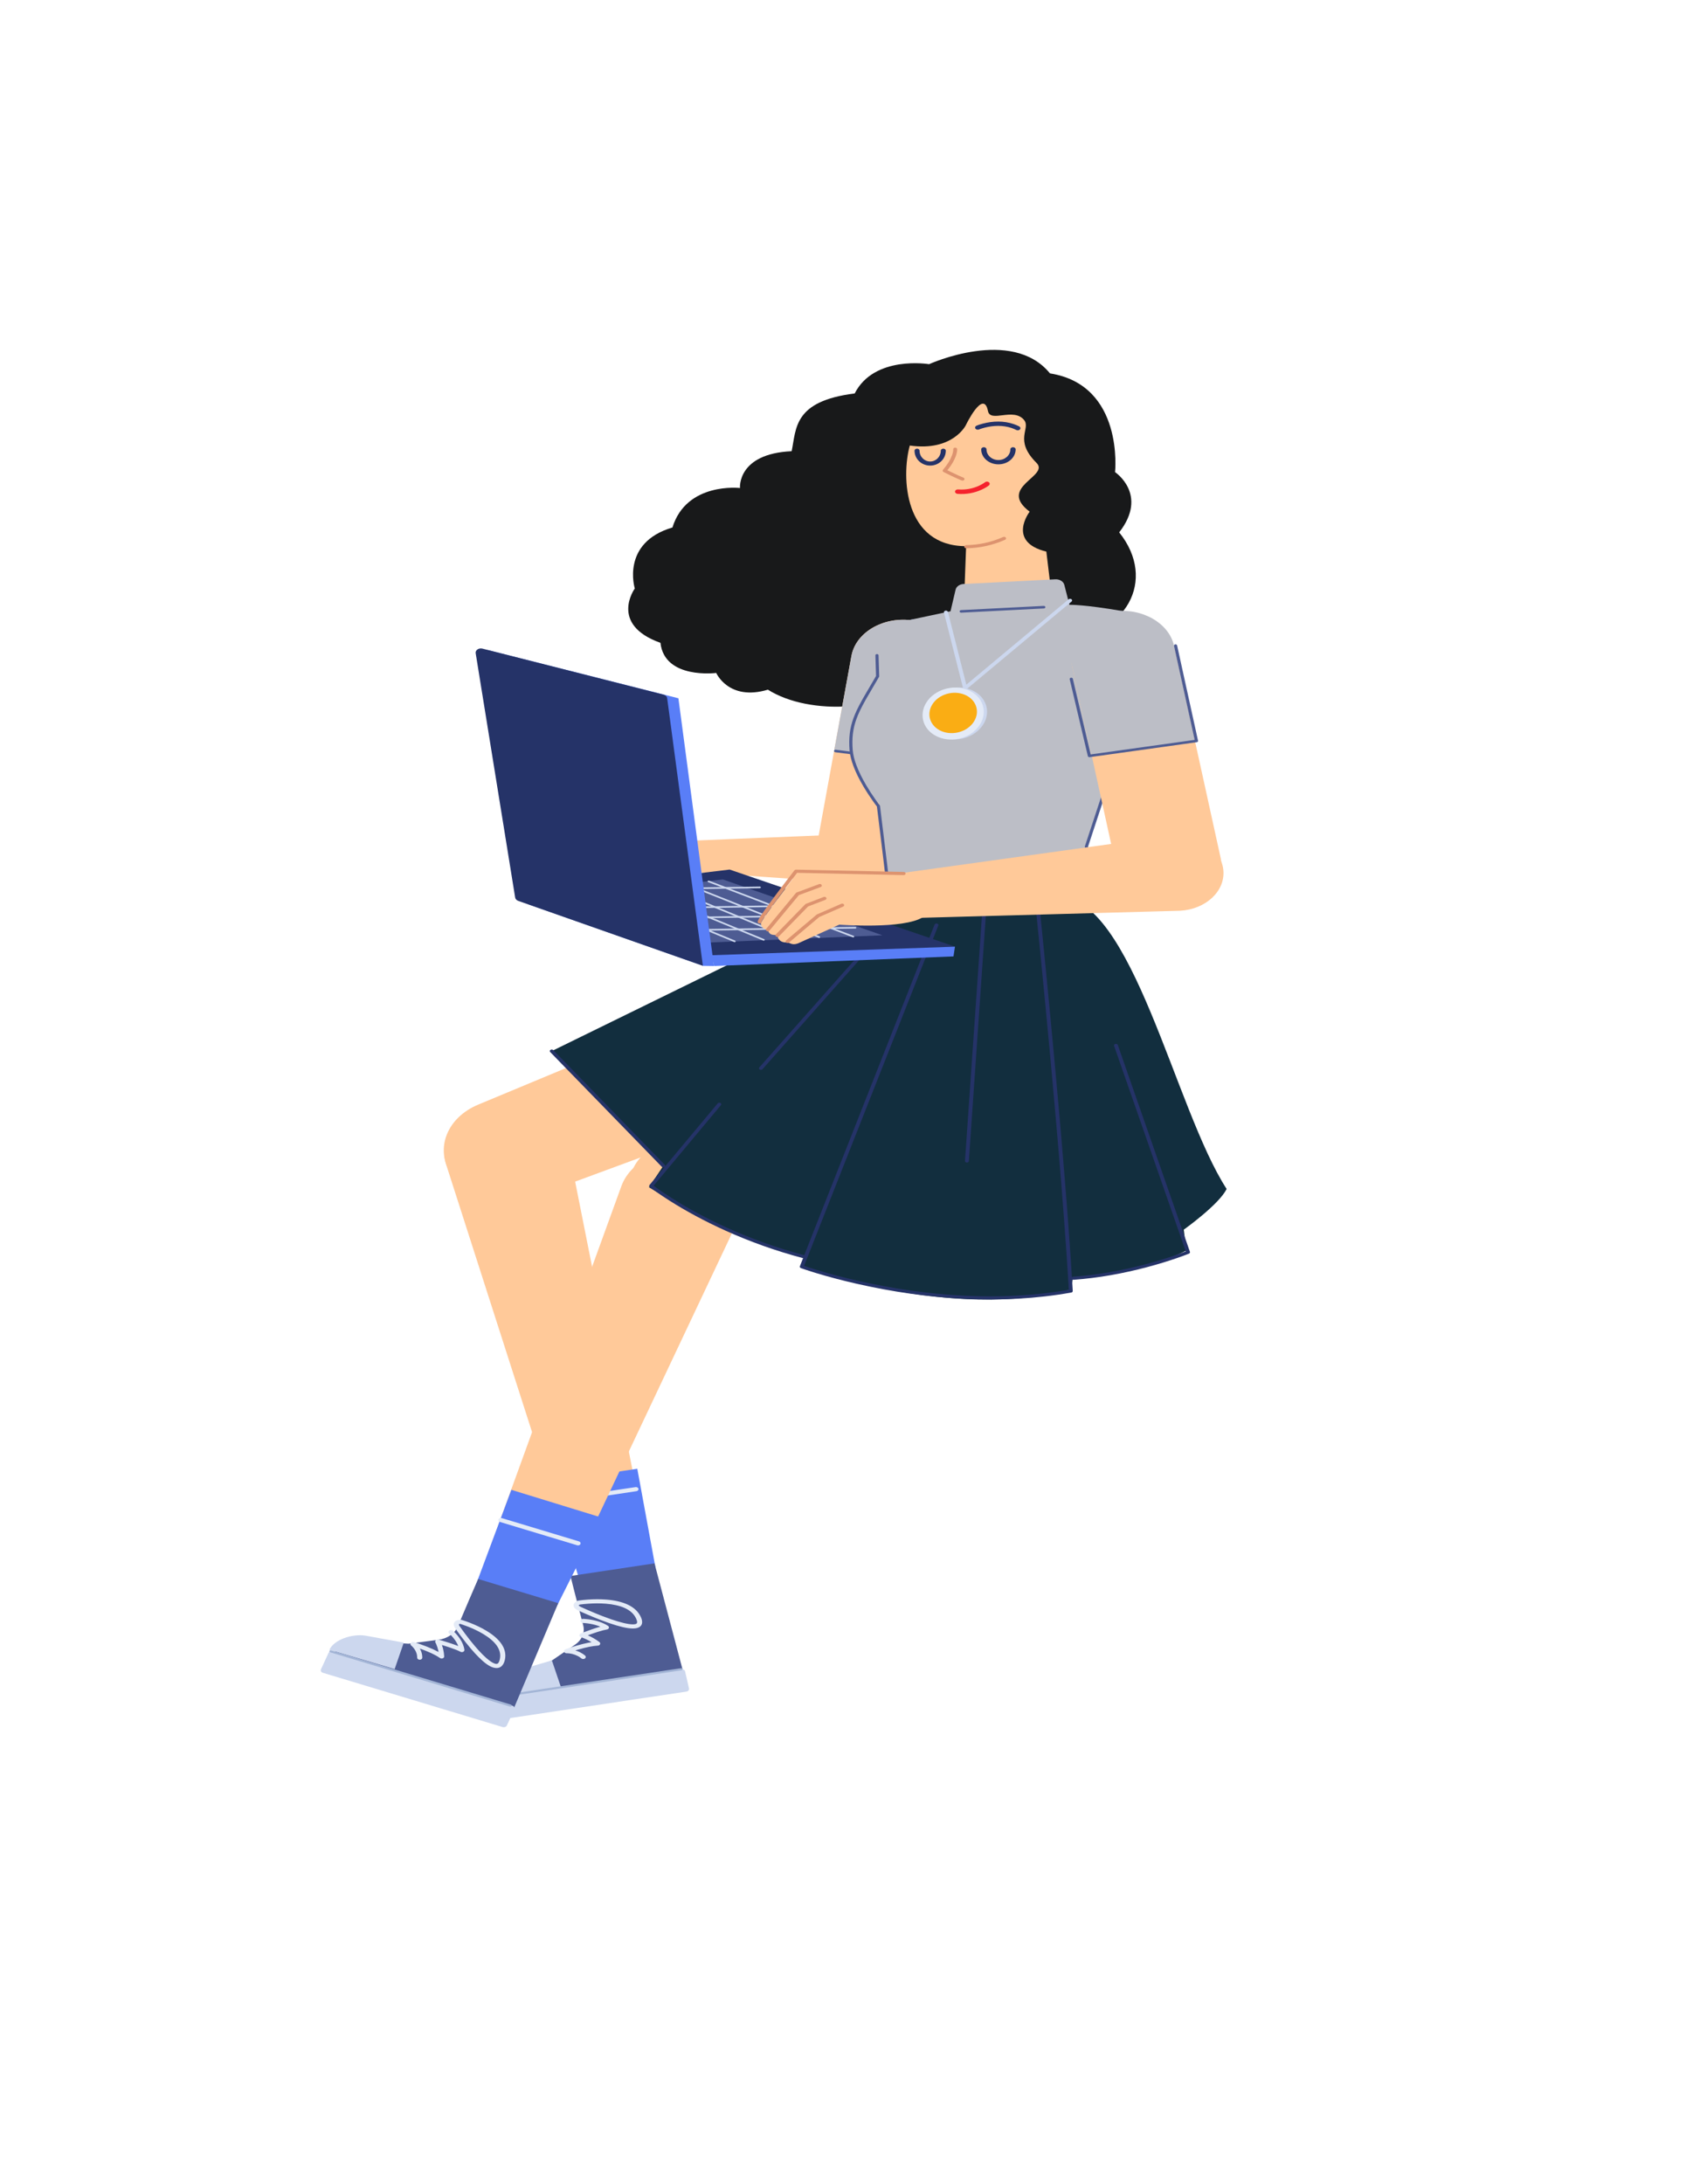 <svg width="428" height="552" viewBox="0 0 428 552" fill="none" xmlns="http://www.w3.org/2000/svg">
<path fill-rule="evenodd" clip-rule="evenodd" d="M187.075 123.334C187.075 123.334 173.567 121.749 169.997 133.308C156.906 137.163 160.478 148.723 160.478 148.723C160.478 148.723 153.902 157.804 166.963 162.457C168.007 171.761 181.068 170.069 181.068 170.069C181.068 170.069 184.203 177.26 194.129 174.298C204.838 181.042 225.021 179.689 232.188 171.445C246.398 180.032 271.123 169.55 268.021 161.711C284.617 160.897 292.663 146.647 282.939 134.543C290.409 124.968 281.893 119.317 281.893 119.317C281.893 119.317 284.244 97.324 265.438 94.364C255.773 82.521 234.877 92.037 234.877 92.037C234.877 92.037 221.032 89.711 216.069 99.438C200.6 101.365 201.326 108.25 200.136 114.03C186.292 114.664 187.075 123.334 187.075 123.334Z" fill="#18191A"/>
<path fill-rule="evenodd" clip-rule="evenodd" d="M230.001 112.596C240.846 114.137 244.144 107.493 244.144 107.493C244.144 107.493 248.619 98.135 249.766 103.879C250.374 106.933 256.205 102.882 258.886 106.136C260.69 108.327 256.18 111.15 262.042 116.991C265.439 120.374 252.041 123.074 260.306 129.311C260.306 129.311 254.429 136.923 264.523 139.406L265.593 148.333C266.216 153.528 261.167 158.024 254.72 158.016C248.574 158.007 243.648 153.891 243.834 148.917L244.241 138.034C228.57 138.034 227.805 120.595 230.001 112.596Z" fill="#FFC999"/>
<path d="M249.012 121.879C249.283 121.659 249.724 121.659 249.996 121.879C250.268 122.099 250.268 122.455 249.996 122.676C249.643 122.961 249.004 123.37 248.106 123.775C246.335 124.572 244.303 124.987 242.066 124.811C241.684 124.781 241.404 124.506 241.441 124.196C241.478 123.887 241.818 123.66 242.201 123.69C244.134 123.842 245.89 123.483 247.429 122.79C247.883 122.585 248.283 122.367 248.623 122.149L248.799 122.033C248.901 121.964 248.972 121.911 249.012 121.879Z" fill="#F5222D"/>
<path d="M240.987 113.638L240.986 113.487C241.007 113.295 241.198 113.138 241.443 113.124C241.689 113.11 241.905 113.243 241.96 113.431L241.973 113.512L241.974 113.53C241.991 113.915 241.905 114.504 241.631 115.27C241.265 116.296 240.631 117.418 239.674 118.62L239.501 118.831L239.777 118.969L240.446 119.299C241.094 119.615 241.68 119.889 242.206 120.126L242.464 120.241C242.722 120.355 242.949 120.452 243.145 120.534L243.545 120.695C243.793 120.788 243.901 121.026 243.787 121.227C243.673 121.427 243.379 121.515 243.131 121.423L242.92 121.34L242.535 121.18C242.425 121.134 242.308 121.083 242.183 121.029L241.989 120.944C241.045 120.526 239.897 119.98 238.541 119.291C238.301 119.169 238.236 118.91 238.398 118.722C239.556 117.378 240.289 116.146 240.681 115.048C240.905 114.421 240.985 113.946 240.987 113.638Z" fill="#DD936F"/>
<path d="M256.094 113.018C256.464 113.018 256.763 113.26 256.763 113.559C256.763 115.641 254.826 117.347 252.408 117.347C249.99 117.347 248.054 115.641 248.054 113.559C248.054 113.26 248.353 113.018 248.723 113.018C249.092 113.018 249.392 113.26 249.392 113.559C249.392 115.063 250.755 116.264 252.408 116.264C254.061 116.264 255.425 115.062 255.425 113.559C255.425 113.26 255.725 113.018 256.094 113.018Z" fill="#253368"/>
<path d="M238.468 113.39C238.819 113.39 239.104 113.62 239.104 113.904C239.104 115.961 237.363 117.664 235.152 117.664C232.94 117.664 231.2 115.961 231.2 113.904C231.2 113.62 231.484 113.39 231.835 113.39C232.186 113.39 232.47 113.62 232.47 113.904C232.47 115.432 233.7 116.636 235.152 116.636C236.603 116.636 237.833 115.432 237.833 113.904C237.833 113.62 238.118 113.39 238.468 113.39Z" fill="#253368"/>
<path d="M248.468 107.06C251.025 106.395 253.729 106.307 256.284 107.179C256.754 107.34 257.213 107.532 257.657 107.757C257.97 107.915 258.066 108.249 257.87 108.503C257.674 108.757 257.261 108.834 256.948 108.675C256.564 108.481 256.169 108.315 255.764 108.177C253.548 107.421 251.156 107.498 248.877 108.091C248.589 108.166 248.323 108.245 248.08 108.324L247.846 108.404C247.669 108.466 247.549 108.513 247.493 108.537C247.166 108.676 246.762 108.575 246.589 108.31C246.417 108.046 246.542 107.718 246.869 107.579C247.183 107.444 247.733 107.251 248.468 107.06Z" fill="#253368"/>
<path d="M253.609 135.713C253.849 135.607 254.149 135.679 254.28 135.873C254.41 136.067 254.322 136.311 254.082 136.416C250.901 137.818 247.592 138.525 244.263 138.561C243.99 138.564 243.766 138.387 243.762 138.166C243.758 137.945 243.977 137.763 244.25 137.76C247.417 137.725 250.569 137.053 253.609 135.713Z" fill="#DD936F"/>
<path fill-rule="evenodd" clip-rule="evenodd" d="M215.997 235.042C208.761 234.176 203.76 228.725 204.83 222.867L215.244 165.779C216.312 159.92 223.044 155.872 230.282 156.737C237.517 157.603 242.516 163.053 241.449 168.912L231.034 226.001C229.966 231.859 223.233 235.906 215.997 235.042Z" fill="#FFC999"/>
<path fill-rule="evenodd" clip-rule="evenodd" d="M237.033 193.112L241.448 168.911C242.513 163.077 237.487 157.598 230.281 156.737C223.075 155.876 216.309 159.944 215.244 165.778L210.87 189.749L237.033 193.112Z" fill="#BCBEC6"/>
<path d="M230.717 156.463C238.055 157.341 243.196 162.861 242.258 168.792L242.222 169.004L237.806 193.205C237.777 193.363 237.612 193.477 237.421 193.481L237.349 193.477L211.187 190.114C210.97 190.086 210.822 189.92 210.856 189.744C210.887 189.588 211.052 189.475 211.241 189.472L211.312 189.476L237.075 192.787L241.433 168.91C242.452 163.323 237.711 158.071 230.862 157.135L230.601 157.102C230.383 157.076 230.232 156.912 230.265 156.735C230.293 156.579 230.457 156.465 230.646 156.46L230.717 156.463Z" fill="#4E5C93"/>
<path fill-rule="evenodd" clip-rule="evenodd" d="M169.822 216.231C169.718 218.325 171.665 220.113 174.242 220.292L223.994 223.76C228.579 223.956 232.48 221.081 232.664 217.366C232.852 213.619 229.188 210.484 224.556 210.426L174.412 212.477C171.913 212.58 169.923 214.207 169.822 216.231Z" fill="#FFC999"/>
<path fill-rule="evenodd" clip-rule="evenodd" d="M164.948 210.928C164.948 210.928 173.885 210.355 176.172 214.212C178.245 217.705 174.191 219.799 174.191 219.799C174.191 219.799 170.566 222.397 165.479 223.816C162.127 224.75 155.529 226.004 154.685 224.644C153.584 222.872 161.154 221.805 160.872 220.381C160.583 218.918 158.999 219.045 155.279 218.373C152.956 217.953 150.461 218.28 148.574 217.62C144.887 216.33 151.456 210.883 164.948 210.928Z" fill="#FFC999"/>
<path d="M149.065 215.69C152.404 215.029 155.423 215.141 157.984 215.729C158.447 215.836 158.856 215.95 159.208 216.065L159.435 216.142C159.533 216.177 159.608 216.206 159.658 216.226C159.901 216.327 159.997 216.569 159.872 216.765C159.748 216.962 159.449 217.04 159.206 216.939L159.032 216.873C158.977 216.854 158.912 216.832 158.837 216.808C158.518 216.703 158.142 216.598 157.714 216.5C155.31 215.948 152.463 215.842 149.3 216.468C149.035 216.521 148.767 216.389 148.702 216.174C148.637 215.959 148.8 215.743 149.065 215.69Z" fill="#DD936F"/>
<path d="M152.999 213.466C155.464 213.139 158.142 213.151 160.729 213.734C160.993 213.793 161.147 214.014 161.074 214.227C161 214.44 160.728 214.564 160.465 214.505C158.034 213.958 155.494 213.947 153.159 214.256C152.914 214.289 152.688 214.323 152.483 214.358L152.285 214.392C152.136 214.42 152.034 214.44 151.984 214.452C151.721 214.511 151.448 214.386 151.376 214.172C151.303 213.959 151.457 213.739 151.72 213.68L151.974 213.628L152.068 213.611C152.34 213.561 152.652 213.512 152.999 213.466Z" fill="#DD936F"/>
<path d="M155.507 211.678C158.187 211.434 160.381 211.507 162.093 211.778L162.461 211.841C162.859 211.914 163.14 211.984 163.308 212.037C163.562 212.119 163.687 212.351 163.586 212.557C163.486 212.763 163.199 212.864 162.945 212.783L162.811 212.744C162.622 212.695 162.319 212.63 161.903 212.564C160.29 212.308 158.197 212.239 155.618 212.474C155.347 212.499 155.102 212.341 155.071 212.121C155.041 211.901 155.236 211.703 155.507 211.678Z" fill="#DD936F"/>
<path fill-rule="evenodd" clip-rule="evenodd" d="M143.97 391.389L112.816 294.385C110.571 287.397 115.957 280.3 124.671 278.762C133.385 277.224 141.93 281.862 143.481 288.973L163.246 388.342C164.252 392.956 162.358 396.723 156.701 397.721C151.046 398.719 145.427 395.924 143.97 391.389Z" fill="#FFC999"/>
<path fill-rule="evenodd" clip-rule="evenodd" d="M246.75 244.185C242.167 236.529 230.696 233.43 221.352 237.323L120.885 279.167C113.147 282.391 110 290.024 113.797 296.363C117.593 302.703 126.944 305.432 134.863 302.51L237.673 264.578C247.235 261.051 251.334 251.841 246.75 244.185Z" fill="#FFC999"/>
<path fill-rule="evenodd" clip-rule="evenodd" d="M146.385 398.974L165.689 396.075L161.111 371.193L138.948 374.52L146.385 398.974Z" fill="#597EF7"/>
<path d="M160.658 375.831C161.008 375.778 161.345 375.965 161.41 376.248C161.469 376.508 161.28 376.759 160.978 376.839L160.893 376.857L140.433 379.93C140.083 379.982 139.747 379.795 139.682 379.512C139.623 379.252 139.812 379.001 140.113 378.921L140.198 378.903L160.658 375.831Z" fill="#E4EBF7"/>
<path fill-rule="evenodd" clip-rule="evenodd" d="M144.237 398.289L165.46 395.102L173.745 426.414L125.925 433.596L124.7 428.782C124.257 427.01 125.446 425.237 127.521 424.573L139.523 419.645L145.357 415.659C147.115 414.458 147.915 412.579 147.436 410.758C146.405 406.845 144.671 400.206 144.237 398.289Z" fill="#4E5C93"/>
<path fill-rule="evenodd" clip-rule="evenodd" d="M173.519 427.51L125.843 434.669C125.39 434.737 124.956 434.496 124.872 434.129L123.88 429.801C123.798 429.435 124.095 429.084 124.548 429.016L172.224 421.856C172.675 421.788 173.11 422.03 173.193 422.395L174.185 426.724C174.269 427.09 173.97 427.441 173.519 427.51Z" fill="#CCD7EE"/>
<path fill-rule="evenodd" clip-rule="evenodd" d="M124.548 429.016C123.922 426.287 125.834 423.595 129.062 422.66L139.519 419.63L141.793 426.327L124.548 429.016Z" fill="#CCD7EE"/>
<path d="M172.163 421.594C172.342 421.567 172.514 421.663 172.547 421.808C172.576 421.935 172.489 422.057 172.347 422.104L172.283 422.119L124.608 429.279C124.429 429.306 124.257 429.21 124.224 429.065C124.195 428.938 124.282 428.815 124.424 428.769L124.488 428.754L172.163 421.594Z" fill="#A3B5D6"/>
<path d="M147.401 409.126L147.594 409.134C147.65 409.136 147.714 409.14 147.785 409.145C148.077 409.164 148.401 409.196 148.75 409.241C149.746 409.37 150.743 409.587 151.681 409.915C152.432 410.178 153.114 410.502 153.709 410.895C154.134 411.176 153.958 411.731 153.419 411.812C152.893 411.891 152.127 412.092 151.192 412.386L150.933 412.469C150.665 412.555 150.388 412.648 150.102 412.746C149.678 412.892 149.25 413.044 148.827 413.199L148.607 413.281L148.663 413.306C149.516 413.69 150.37 414.163 151.184 414.733L151.531 414.983C151.946 415.293 151.704 415.854 151.141 415.887C150.494 415.926 149.753 416.03 148.938 416.194C148.144 416.353 147.299 416.564 146.427 416.814C146.245 416.866 146.064 416.92 145.885 416.973L145.443 417.109L145.577 417.149C145.864 417.239 146.147 417.347 146.424 417.472L146.699 417.604C147.132 417.823 147.536 418.084 147.904 418.391C148.152 418.598 148.146 418.928 147.891 419.129C147.635 419.33 147.227 419.325 146.979 419.118C146.685 418.873 146.363 418.664 146.016 418.489C145.069 418.01 144.104 417.831 143.398 417.817L143.25 417.816L143.162 417.814C142.533 417.768 142.351 417.052 142.958 416.822L143.195 416.735C143.383 416.667 143.597 416.591 143.835 416.51C144.513 416.278 145.242 416.047 145.997 415.83C146.906 415.57 147.79 415.349 148.628 415.181C148.88 415.13 149.126 415.085 149.366 415.045L149.557 415.014L149.367 414.901C149.037 414.709 148.704 414.533 148.37 414.373L148.036 414.217C147.803 414.113 147.584 414.021 147.381 413.942L147.184 413.868C147.034 413.814 146.932 413.78 146.883 413.765C146.353 413.605 146.316 413.009 146.824 412.807L147.44 412.569L147.655 412.487C148.288 412.248 148.948 412.009 149.599 411.785L150.176 411.591C150.27 411.56 150.364 411.529 150.456 411.5L151.002 411.328C151.09 411.301 151.176 411.274 151.262 411.249L151.765 411.104L151.708 411.079L151.443 410.973L151.17 410.873C150.34 410.583 149.443 410.388 148.546 410.271C148.31 410.241 148.087 410.217 147.88 410.2L147.457 410.172C147.419 410.171 147.39 410.17 147.369 410.169C147.014 410.162 146.732 409.923 146.741 409.635C146.749 409.347 147.045 409.119 147.401 409.126Z" fill="#E4EBF7"/>
<path d="M148.621 404.254C147.725 404.317 146.972 404.401 146.42 404.48L146.204 404.513C146.131 404.524 146.062 404.545 145.999 404.575C145.248 404.934 144.886 405.402 145.021 405.928C145.117 406.305 145.437 406.603 145.898 406.867C146.178 407.028 146.452 407.144 146.648 407.212L146.722 407.25L147.402 407.558C147.618 407.655 147.849 407.757 148.093 407.864C149.256 408.372 150.48 408.881 151.709 409.355C152.515 409.667 153.298 409.954 154.049 410.211C156.566 411.073 158.587 411.559 159.992 411.558C162.009 411.558 162.835 410.505 162.028 408.706C160.803 405.977 157.639 404.606 153.283 404.255C151.76 404.133 150.181 404.144 148.621 404.254ZM153.155 405.294C156.968 405.6 159.652 406.728 160.732 408.886L160.816 409.063C161.328 410.203 161.083 410.515 159.992 410.515C158.81 410.515 156.917 410.06 154.551 409.25C153.819 408.999 153.054 408.719 152.264 408.414C151.056 407.947 149.85 407.446 148.706 406.946L148.025 406.645L147.224 406.281C147.036 406.211 146.836 406.127 146.643 406.016C146.425 405.891 146.297 405.772 146.283 405.717L146.283 405.709C146.289 405.688 146.334 405.642 146.49 405.557L146.561 405.52L146.829 405.482C147.324 405.416 147.973 405.347 148.732 405.294C150.218 405.189 151.719 405.178 153.155 405.294Z" fill="#E4EBF7"/>
<path fill-rule="evenodd" clip-rule="evenodd" d="M277.974 253.723C272.842 246.299 261.886 243.425 253.712 247.359L165.838 289.659C159.071 292.916 157.06 300.425 161.309 306.573C165.56 312.721 174.515 315.262 181.486 312.295L271.983 273.792C280.4 270.211 283.105 261.148 277.974 253.723Z" fill="#FFC999"/>
<path fill-rule="evenodd" clip-rule="evenodd" d="M129.059 406.671C123.576 405.172 120.531 400.434 122.164 395.939L157.081 299.778C159.597 292.851 168.724 289.008 177.173 291.317C185.623 293.627 190.004 301.163 186.818 307.906L142.579 401.519C140.511 405.896 134.544 408.17 129.059 406.671Z" fill="#FFC999"/>
<path fill-rule="evenodd" clip-rule="evenodd" d="M119.415 402.912L139.222 409.001L152.016 383.508L129.278 376.517L119.415 402.912Z" fill="#597EF7"/>
<path d="M126.033 383.968C126.147 383.721 126.468 383.585 126.778 383.641L126.862 383.661L146.362 389.547C146.695 389.648 146.865 389.948 146.74 390.218C146.626 390.466 146.305 390.602 145.995 390.545L145.911 390.525L126.412 384.639C126.078 384.539 125.909 384.238 126.033 383.968Z" fill="#E4EBF7"/>
<path fill-rule="evenodd" clip-rule="evenodd" d="M120.895 399.053L141.121 405.158L128.331 435.46L82.758 421.703L84.768 417.066C85.513 415.363 87.658 414.338 89.86 414.632L103.284 415.404L110.819 414.415C113.088 414.116 114.968 412.838 115.715 411.077C117.319 407.293 120.049 400.876 120.895 399.053Z" fill="#4E5C93"/>
<path fill-rule="evenodd" clip-rule="evenodd" d="M81.627 422.755C81.197 422.625 80.978 422.236 81.138 421.888L83.038 417.764C83.199 417.415 83.678 417.238 84.108 417.368L129.543 431.081C129.973 431.211 130.192 431.599 130.032 431.947L128.132 436.073C127.972 436.422 127.493 436.599 127.061 436.469L81.627 422.755Z" fill="#CCD7EE"/>
<path fill-rule="evenodd" clip-rule="evenodd" d="M83.272 416.945C84.469 414.345 89.074 412.832 92.435 413.374L102.077 415.13L99.769 421.82L83.272 416.945Z" fill="#CCD7EE"/>
<path d="M83.285 417.232C83.34 417.111 83.493 417.042 83.644 417.061L83.709 417.075L129.142 430.788C129.312 430.84 129.399 430.994 129.336 431.132C129.28 431.253 129.127 431.322 128.976 431.302L128.911 431.289L83.478 417.575C83.308 417.524 83.221 417.37 83.285 417.232Z" fill="#A3B5D6"/>
<path d="M113.573 412.081C113.831 411.882 114.239 411.889 114.485 412.098L114.612 412.21C114.733 412.32 114.89 412.472 115.072 412.662C115.493 413.101 115.898 413.591 116.254 414.122C116.875 415.047 117.284 415.999 117.405 416.958C117.46 417.4 116.851 417.692 116.399 417.441C115.884 417.155 114.996 416.8 113.852 416.41C113.3 416.221 112.714 416.033 112.117 415.85L111.712 415.727L111.744 415.813C111.814 416.013 111.88 416.222 111.94 416.439L112.026 416.771C112.17 417.363 112.263 417.977 112.296 418.605C112.32 419.062 111.658 419.321 111.231 419.022C110.59 418.574 109.741 418.118 108.731 417.664C108.083 417.373 107.395 417.094 106.69 416.831L106.129 416.626L106.181 416.715C106.521 417.33 106.724 417.996 106.752 418.703L106.755 418.941C106.75 419.229 106.458 419.46 106.102 419.456C105.746 419.452 105.461 419.216 105.466 418.928C105.477 418.225 105.273 417.572 104.908 416.973C104.716 416.66 104.493 416.382 104.258 416.144L104.133 416.021C104.057 415.95 103.999 415.9 103.963 415.874C103.453 415.486 103.966 414.81 104.624 415.003L105.044 415.131L105.561 415.298C105.742 415.357 105.93 415.421 106.125 415.488C107.239 415.871 108.341 416.295 109.356 416.751C109.837 416.967 110.285 417.185 110.698 417.404L110.871 417.497L110.835 417.299L110.761 416.972C110.637 416.458 110.478 415.99 110.304 415.577L110.183 415.306C110.136 415.206 110.097 415.131 110.071 415.084C109.836 414.668 110.329 414.225 110.865 414.373L111.548 414.568C111.681 414.606 111.819 414.647 111.962 414.69C112.781 414.933 113.596 415.19 114.353 415.448C114.822 415.608 115.251 415.763 115.636 415.912L115.847 415.994L115.788 415.844C115.653 415.517 115.482 415.19 115.279 414.864L115.121 414.62C114.801 414.142 114.434 413.698 114.054 413.302L113.873 413.118C113.733 412.979 113.622 412.877 113.552 412.818C113.306 412.61 113.316 412.28 113.573 412.081Z" fill="#E4EBF7"/>
<path d="M116.49 409.359C115.137 409.35 114.525 409.986 114.766 410.848C114.823 411.052 114.923 411.257 115.053 411.462C115.17 411.646 115.287 411.795 115.372 411.89L115.483 412.056L115.911 412.658C116.064 412.87 116.228 413.094 116.401 413.329C117.227 414.445 118.103 415.561 118.991 416.604C119.695 417.431 120.378 418.179 121.032 418.828C122.419 420.205 123.624 421.1 124.669 421.42C126.146 421.874 127.225 421.191 127.612 419.577C128.301 416.706 126.427 414.197 122.867 412.074C121.629 411.336 120.261 410.691 118.853 410.14C118.144 409.863 117.529 409.648 117.055 409.497L116.704 409.39C116.635 409.37 116.563 409.359 116.49 409.359ZM116.224 410.403L116.367 410.402L116.763 410.527C117.181 410.664 117.701 410.848 118.292 411.08C119.633 411.605 120.935 412.218 122.102 412.914C125.305 414.824 126.92 416.987 126.347 419.379C126.097 420.419 125.753 420.637 125.126 420.445C124.357 420.209 123.282 419.411 122.031 418.168C121.401 417.543 120.738 416.818 120.053 416.012C119.182 414.989 118.32 413.891 117.507 412.792L117.024 412.132L116.486 411.372C116.475 411.357 116.466 411.343 116.458 411.331C116.367 411.223 116.284 411.117 116.2 410.985C116.115 410.852 116.053 410.725 116.023 410.617L116.003 410.537C115.982 410.435 116.015 410.409 116.224 410.403Z" fill="#E4EBF7"/>
<path fill-rule="evenodd" clip-rule="evenodd" d="M221.8 170.018C219.528 174.8 215.271 183.048 215.076 188.363C214.758 196.98 222.145 203.004 222.145 203.004C222.145 203.004 222.018 200.481 224.417 222.643C256.327 225.515 276.077 219.722 276.077 219.722L275.004 213.869L279.045 199.699C279.045 199.699 281.756 194.36 287.254 182.478C291.077 174.218 289.993 164.275 288.976 158.981C288.541 156.713 286.427 154.895 283.654 154.414C273.968 152.734 270.36 152.849 270.36 152.849L269.066 147.812C268.847 146.949 267.874 146.351 266.789 146.405L243.589 147.59C242.593 147.641 241.765 148.232 241.578 149.026L240.297 154.481L226.116 157.493C223.891 157.965 222.307 159.56 222.217 161.422L221.8 170.018Z" fill="#BCBEC6"/>
<path d="M263.857 153.124C264.077 153.113 264.266 153.248 264.28 153.426C264.292 153.584 264.162 153.723 263.978 153.76L263.907 153.769L243.018 154.835C242.799 154.847 242.609 154.712 242.595 154.534C242.583 154.375 242.713 154.237 242.897 154.2L242.968 154.191L263.857 153.124Z" fill="#4E5C93"/>
<path d="M270.159 151.451C270.356 151.287 270.68 151.283 270.883 151.442C271.063 151.584 271.087 151.807 270.952 151.97L270.893 152.028L244.355 174.174C244.087 174.397 243.634 174.309 243.508 174.031L243.486 173.969L238.639 154.815C238.582 154.591 238.76 154.372 239.037 154.326C239.286 154.285 239.53 154.398 239.618 154.584L239.641 154.649L244.294 173.035L270.159 151.451Z" fill="#CCD7EE"/>
<path fill-rule="evenodd" clip-rule="evenodd" d="M235.028 177.504C232.959 180.785 234.312 184.698 238.049 186.245C241.789 187.791 246.497 186.384 248.568 183.103C250.639 179.822 249.286 175.909 245.547 174.363C241.807 172.816 237.098 174.223 235.028 177.504Z" fill="#CCD7EE"/>
<path fill-rule="evenodd" clip-rule="evenodd" d="M234.195 177.532C232.125 180.812 233.478 184.726 237.215 186.272C240.956 187.818 245.664 186.412 247.734 183.131C249.805 179.849 248.452 175.936 244.714 174.39C240.973 172.844 236.264 174.251 234.195 177.532Z" fill="#E4EBF7"/>
<path fill-rule="evenodd" clip-rule="evenodd" d="M235.708 178.007C234.101 180.555 235.152 183.594 238.054 184.795C240.959 185.994 244.615 184.902 246.221 182.355C247.829 179.807 246.778 176.769 243.876 175.569C240.972 174.368 237.316 175.46 235.708 178.007Z" fill="#FAAD14"/>
<path d="M288.94 158.659C289.159 158.643 289.353 158.774 289.373 158.951L289.504 160.194L289.601 161.195C289.666 161.878 289.73 162.594 289.791 163.331C289.908 164.753 290.006 166.144 290.078 167.47L290.111 168.128C290.256 171.151 290.246 173.577 290.041 175.198C289.827 176.889 288.78 179.683 287.098 183.3L286.933 183.652C286.605 184.35 286.258 185.07 285.894 185.808C285.164 187.286 284.393 188.785 283.614 190.254L282.696 191.965L281.817 193.559L281.749 193.673L275.048 214.008L276.248 219.981C276.276 220.122 276.186 220.259 276.033 220.321L275.964 220.343L275.431 220.461L275.297 220.489C274.753 220.604 274.113 220.732 273.382 220.87C271.294 221.264 268.891 221.658 266.205 222.025C253.28 223.793 238.993 224.329 224.293 222.888C224.102 222.869 223.955 222.743 223.943 222.588L223.84 221.588C223.717 220.481 223.493 218.585 223.188 216.06L222.146 207.538L221.686 203.818L221.435 203.488L221.136 203.085C220.981 202.873 220.817 202.645 220.645 202.403C219.828 201.248 219.011 199.999 218.248 198.7C217.218 196.946 216.368 195.238 215.76 193.626C215.206 192.157 214.866 190.8 214.771 189.579C214.529 186.482 214.837 184.039 215.747 181.527C216.231 180.191 216.884 178.82 217.847 177.077L218.239 176.378C218.447 176.015 218.737 175.514 219.059 174.961L221.468 170.845L221.307 165.631C221.302 165.472 221.439 165.338 221.624 165.307L221.695 165.3C221.891 165.296 222.057 165.407 222.096 165.557L222.104 165.614L222.268 170.906L222.23 171.052L219.102 176.407C218.963 176.647 218.85 176.847 218.77 176.99C217.713 178.878 217.016 180.317 216.512 181.709C215.629 184.146 215.331 186.514 215.567 189.538C215.657 190.704 215.985 192.013 216.523 193.438C217.118 195.016 217.954 196.696 218.968 198.423C219.722 199.706 220.529 200.941 221.337 202.082L221.666 202.541C221.772 202.687 221.874 202.827 221.972 202.959L222.41 203.536L222.471 203.677L224.291 218.579C224.457 219.97 224.58 221.037 224.656 221.732L224.714 222.278L225.385 222.342C239.319 223.624 252.865 223.131 265.194 221.507L266.072 221.389C268.519 221.054 270.729 220.698 272.676 220.339L273.201 220.242C273.804 220.128 274.345 220.021 274.819 219.922L275.402 219.798L274.248 214.043L274.256 213.908L281.001 193.455L281.652 192.281C281.804 192.003 281.964 191.71 282.13 191.403L282.298 191.091C283.271 189.283 284.245 187.41 285.153 185.569C285.516 184.834 285.861 184.117 286.187 183.423L286.649 182.425C288.133 179.173 289.056 176.651 289.248 175.132L289.294 174.719C289.442 173.216 289.446 171.101 289.331 168.524L289.314 168.153C289.241 166.638 289.132 165.027 288.995 163.374L288.902 162.289C288.871 161.934 288.839 161.585 288.806 161.244L288.579 159.01C288.559 158.832 288.721 158.675 288.94 158.659Z" fill="#4E5C93"/>
<path fill-rule="evenodd" clip-rule="evenodd" d="M267.289 226.478C286.353 226.478 296.944 280.212 310.097 300.471C308.229 304.383 299.26 310.767 299.26 310.767C299.26 310.767 299.666 314.054 299.924 316.031C289.722 321.397 271.192 323.127 271.192 323.127L270.77 325.882C240.399 334.011 203.169 320.17 203.169 320.17C203.169 320.17 202.531 319.507 203.35 317.391C190.256 316.072 164.06 300.048 164.06 300.048L167.697 294.637L139.484 265.634C139.484 265.634 194.398 238.751 210.094 231.051C224.218 224.121 221.746 223.047 221.746 223.047C221.746 223.047 247.69 226.478 267.289 226.478Z" fill="#122E3E"/>
<path d="M181.445 278.846C181.597 278.665 181.901 278.618 182.124 278.74C182.323 278.849 182.392 279.056 182.298 279.228L182.255 279.29L165.244 299.647L165.424 299.783L165.987 300.196L166.199 300.349C167.238 301.093 168.466 301.923 169.878 302.818C173.914 305.376 178.605 307.934 183.898 310.323C189.947 313.052 196.403 315.381 203.228 317.187C203.485 317.255 203.625 317.478 203.541 317.686C203.457 317.894 203.181 318.008 202.925 317.94C196.037 316.117 189.524 313.767 183.422 311.014C178.082 308.605 173.35 306.024 169.275 303.441C167.99 302.627 166.855 301.865 165.872 301.171L165.551 300.942C165.329 300.783 165.125 300.635 164.94 300.498L164.358 300.059C164.318 300.028 164.287 300.004 164.264 299.986C164.117 299.868 164.078 299.691 164.159 299.543L164.202 299.481L181.445 278.846Z" fill="#253368"/>
<path d="M281.984 263.825C282.217 263.771 282.46 263.865 282.559 264.038L282.587 264.098L300.82 316.365C300.884 316.547 300.779 316.741 300.57 316.826L300.37 316.907C300.23 316.962 300.044 317.034 299.813 317.122L299.264 317.328C298.786 317.505 298.258 317.694 297.683 317.894C295.386 318.691 292.807 319.488 290.006 320.232C283.896 321.854 277.606 322.993 271.372 323.435C271.103 323.454 270.865 323.293 270.842 323.075C270.818 322.858 271.017 322.666 271.286 322.646C277.44 322.21 283.657 321.084 289.701 319.479C292.474 318.743 295.026 317.955 297.298 317.166L297.956 316.935C298.274 316.822 298.574 316.713 298.856 316.608L299.646 316.31L299.767 316.262L281.646 264.313C281.58 264.124 281.696 263.928 281.909 263.847L281.984 263.825Z" fill="#253368"/>
<path d="M261.356 219.876C261.598 219.859 261.814 219.988 261.872 220.173L261.888 220.264L262.925 230.348C263.092 231.997 263.266 233.719 263.445 235.508L263.985 240.932C264.794 249.11 265.598 257.464 266.369 265.787L266.879 271.329C267.256 275.466 267.617 279.519 267.962 283.471L268.478 289.483C269.691 303.785 270.619 316.214 271.197 326.257C271.209 326.449 271.046 326.621 270.814 326.662C253.133 329.795 234.471 328.498 216.575 324.434C212.775 323.57 209.321 322.646 206.278 321.72L205.503 321.482C204.876 321.287 204.301 321.101 203.777 320.928L203.075 320.69L202.482 320.482C202.281 320.409 202.169 320.237 202.199 320.065L202.217 320.001L236.277 233.651C236.359 233.443 236.635 233.328 236.892 233.395C237.123 233.455 237.262 233.641 237.227 233.829L237.209 233.892L203.283 319.901L203.845 320.094L204.465 320.3C205.003 320.476 205.593 320.663 206.232 320.86L206.622 320.979C209.64 321.897 213.067 322.814 216.84 323.671C234.325 327.642 252.542 328.951 269.808 326.026L270.201 325.958L269.988 322.434C269.421 313.364 268.605 302.601 267.581 290.463L267.277 286.89L266.837 281.827C266.538 278.416 266.226 274.933 265.903 271.387L265.394 265.846C264.622 257.525 263.819 249.172 263.01 240.995L261.879 229.711L260.91 220.304C260.887 220.086 261.087 219.895 261.356 219.876Z" fill="#253368"/>
<path d="M249.501 220.323C249.743 220.335 249.935 220.487 249.96 220.677L249.961 220.741L244.931 293.426C244.916 293.644 244.685 293.812 244.415 293.8C244.172 293.788 243.981 293.636 243.956 293.446L243.954 293.382L248.985 220.697C249 220.479 249.231 220.312 249.501 220.323Z" fill="#253368"/>
<path d="M229.122 227.837C229.28 227.659 229.585 227.619 229.805 227.746C230 227.859 230.061 228.067 229.962 228.237L229.917 228.299L192.763 270.213C192.605 270.39 192.3 270.431 192.08 270.303C191.885 270.19 191.824 269.982 191.923 269.812L191.968 269.751L229.122 227.837Z" fill="#253368"/>
<path fill-rule="evenodd" clip-rule="evenodd" d="M181.032 241.74L241.41 239.227L184.452 219.757L134.196 225.816L181.032 241.74Z" fill="#253368"/>
<path fill-rule="evenodd" clip-rule="evenodd" d="M179.234 238.196L223.085 236.371L182.742 222.252L145.218 226.632L179.234 238.196Z" fill="#4E5C93"/>
<path fill-rule="evenodd" clip-rule="evenodd" d="M241.05 241.705L241.421 239.244L179.852 241.415L180.532 244.134L241.05 241.705Z" fill="#597EF7"/>
<path d="M174.221 223.741C174.274 223.653 174.394 223.61 174.507 223.631L174.563 223.647L207.185 236.633C207.311 236.684 207.364 236.808 207.301 236.911C207.248 236.999 207.128 237.042 207.015 237.021L206.959 237.005L174.337 224.018C174.211 223.968 174.158 223.844 174.221 223.741Z" fill="#CCD7EE"/>
<path d="M178.915 222.667C178.966 222.579 179.086 222.533 179.199 222.553L179.255 222.568L215.805 236.509C215.933 236.558 215.988 236.681 215.928 236.785C215.876 236.873 215.757 236.919 215.643 236.899L215.587 236.884L179.037 222.943C178.909 222.894 178.854 222.771 178.915 222.667Z" fill="#CCD7EE"/>
<path d="M173.383 226.195C173.438 226.108 173.559 226.066 173.671 226.088L173.727 226.105L201.073 237.376C201.199 237.428 201.249 237.552 201.185 237.654C201.13 237.742 201.009 237.784 200.896 237.761L200.841 237.745L173.495 226.474C173.369 226.422 173.319 226.297 173.383 226.195Z" fill="#CCD7EE"/>
<path d="M165.49 226.155C165.545 226.068 165.666 226.026 165.779 226.048L165.834 226.065L193.181 237.337C193.307 237.389 193.357 237.513 193.293 237.615C193.238 237.703 193.117 237.745 193.004 237.722L192.949 237.706L165.602 226.434C165.476 226.382 165.426 226.257 165.49 226.155Z" fill="#CCD7EE"/>
<path d="M158.148 226.53C158.203 226.443 158.324 226.401 158.437 226.423L158.492 226.44L185.838 237.711C185.964 237.763 186.014 237.887 185.95 237.989C185.895 238.077 185.774 238.119 185.662 238.096L185.606 238.08L158.26 226.809C158.134 226.757 158.084 226.632 158.148 226.53Z" fill="#CCD7EE"/>
<path d="M216.229 234.253C216.371 234.251 216.487 234.342 216.49 234.456C216.492 234.554 216.409 234.638 216.297 234.661L216.238 234.667L178.849 235.185C178.708 235.187 178.591 235.096 178.589 234.981C178.587 234.883 178.669 234.8 178.782 234.777L178.84 234.771L216.229 234.253Z" fill="#CCD7EE"/>
<path d="M208.348 231.213C208.489 231.211 208.606 231.302 208.608 231.416C208.61 231.514 208.528 231.598 208.415 231.621L208.357 231.627L170.969 232.146C170.828 232.148 170.711 232.057 170.709 231.942C170.707 231.844 170.789 231.761 170.902 231.738L170.96 231.732L208.348 231.213Z" fill="#CCD7EE"/>
<path d="M198.405 228.783C198.547 228.781 198.663 228.872 198.665 228.987C198.667 229.085 198.585 229.168 198.473 229.191L198.414 229.197L161.025 229.715C160.884 229.717 160.767 229.626 160.765 229.512C160.763 229.414 160.845 229.33 160.958 229.307L161.016 229.301L198.405 228.783Z" fill="#CCD7EE"/>
<path d="M192.083 224.059C192.224 224.057 192.341 224.148 192.343 224.263C192.345 224.361 192.263 224.444 192.15 224.467L192.092 224.473L154.703 224.992C154.562 224.994 154.445 224.903 154.443 224.788C154.441 224.69 154.523 224.607 154.636 224.584L154.694 224.578L192.083 224.059Z" fill="#CCD7EE"/>
<path fill-rule="evenodd" clip-rule="evenodd" d="M180.485 244.131L177.793 244.09L133.534 228.516L123.236 164.267L171.506 176.47L180.485 244.131Z" fill="#597EF7"/>
<path fill-rule="evenodd" clip-rule="evenodd" d="M177.697 244.085L131.02 227.679C130.595 227.529 130.295 227.208 130.235 226.835L120.255 165.084C120.13 164.308 121.042 163.688 121.964 163.923L167.745 175.551C168.246 175.679 168.607 176.034 168.664 176.458L177.697 244.085Z" fill="#253368"/>
<path fill-rule="evenodd" clip-rule="evenodd" d="M298.264 228.703L297.255 228.849C290.332 229.845 283.721 226.11 282.49 220.505L271.13 168.802C269.899 163.198 274.514 157.847 281.435 156.849L282.446 156.704C289.368 155.707 295.979 159.443 297.21 165.047L308.57 216.749C309.801 222.354 305.187 227.706 298.264 228.703Z" fill="#FFC999"/>
<path fill-rule="evenodd" clip-rule="evenodd" d="M302.102 187.308L296.809 163.223C295.534 157.416 288.622 153.511 281.45 154.543C274.279 155.577 269.454 161.172 270.729 166.978L275.972 190.836L302.102 187.308Z" fill="#BCBEC6"/>
<path d="M297.117 162.85C297.309 162.823 297.494 162.912 297.56 163.055L297.579 163.112L302.871 187.198C302.905 187.354 302.794 187.504 302.616 187.557L302.546 187.572L275.477 191.354C275.286 191.38 275.103 191.293 275.037 191.152L275.017 191.096L270.428 171.66C270.386 171.485 270.528 171.316 270.745 171.283C270.937 171.253 271.123 171.34 271.191 171.483L271.211 171.539L275.726 190.663L302.015 186.991L296.794 163.225C296.76 163.069 296.87 162.919 297.047 162.866L297.117 162.85Z" fill="#4E5C93"/>
<path fill-rule="evenodd" clip-rule="evenodd" d="M219.749 226.955C220.041 229.942 223.185 232.215 226.884 232.115L298.299 230.17C304.854 229.815 309.788 225.192 309.269 219.889C308.745 214.541 302.881 210.592 296.288 211.149L225.479 220.988C221.952 221.477 219.466 224.066 219.749 226.955Z" fill="#FFC999"/>
<path fill-rule="evenodd" clip-rule="evenodd" d="M233.37 231.766C228.371 234.933 212.185 233.674 212.185 233.674L201.752 238.414C200.13 239.02 199.678 238.143 198.86 238.177C196.651 238.271 196.531 236.394 196.531 236.394C195.751 236.133 194.555 236.656 194.115 234.972C194.115 234.972 192.564 234.947 192.355 233.433C192.246 232.633 201.567 220.622 201.567 220.622L216.604 220.322C216.604 220.322 238.559 219.732 241.275 223.612C243.99 227.492 233.37 231.766 233.37 231.766Z" fill="#FFC999"/>
<path d="M201.263 219.778L228.466 220.361C228.739 220.366 228.955 220.55 228.948 220.771C228.941 220.97 228.756 221.132 228.52 221.158L228.44 221.161L201.518 220.584L200.231 222.258L198.941 223.949C198.728 224.23 198.515 224.51 198.305 224.789L196.477 227.229C194.182 230.326 192.577 232.658 192.532 232.93L192.531 232.945C192.561 233.165 192.366 233.363 192.094 233.387C191.823 233.412 191.578 233.253 191.548 233.034C191.489 232.606 192.602 230.927 194.888 227.818L196.221 226.021C197.028 224.941 197.88 223.813 198.742 222.683L200.831 219.965C200.91 219.862 201.042 219.795 201.189 219.781L201.263 219.778Z" fill="#DD936F"/>
<path d="M207.064 223.445C207.312 223.353 207.606 223.441 207.72 223.642C207.822 223.823 207.744 224.034 207.546 224.141L207.476 224.173L201.954 226.222L194.526 235.195C194.389 235.36 194.127 235.416 193.91 235.336L193.84 235.304C193.636 235.194 193.566 234.981 193.665 234.806L193.704 234.749L201.21 225.683C201.248 225.636 201.298 225.598 201.355 225.568L201.415 225.541L207.064 223.445Z" fill="#DD936F"/>
<path d="M208.235 226.687C208.482 226.592 208.777 226.678 208.894 226.878C208.999 227.057 208.925 227.269 208.728 227.378L208.659 227.411L204.291 229.085L196.919 236.642C196.769 236.796 196.506 236.836 196.299 236.747L196.225 236.708C196.034 236.586 195.984 236.373 196.094 236.206L196.143 236.145L203.587 228.515C203.619 228.483 203.656 228.455 203.698 228.432L203.764 228.402L208.235 226.687Z" fill="#DD936F"/>
<path d="M212.684 228.411C212.925 228.306 213.225 228.379 213.355 228.573C213.471 228.749 213.41 228.963 213.221 229.081L213.154 229.116L207.104 231.753L199.477 238.195C199.309 238.337 199.043 238.357 198.847 238.252L198.777 238.207C198.602 238.071 198.577 237.855 198.707 237.697L198.763 237.641L206.443 231.154L206.565 231.079L212.684 228.411Z" fill="#DD936F"/>
<path d="M139.182 265.324C139.371 265.203 139.635 265.213 139.808 265.338L139.869 265.39L168.082 294.392C168.249 294.564 168.212 294.813 168 294.948C167.811 295.068 167.548 295.058 167.374 294.934L167.313 294.882L139.1 265.88C138.933 265.708 138.97 265.459 139.182 265.324Z" fill="#253368"/>
</svg>
